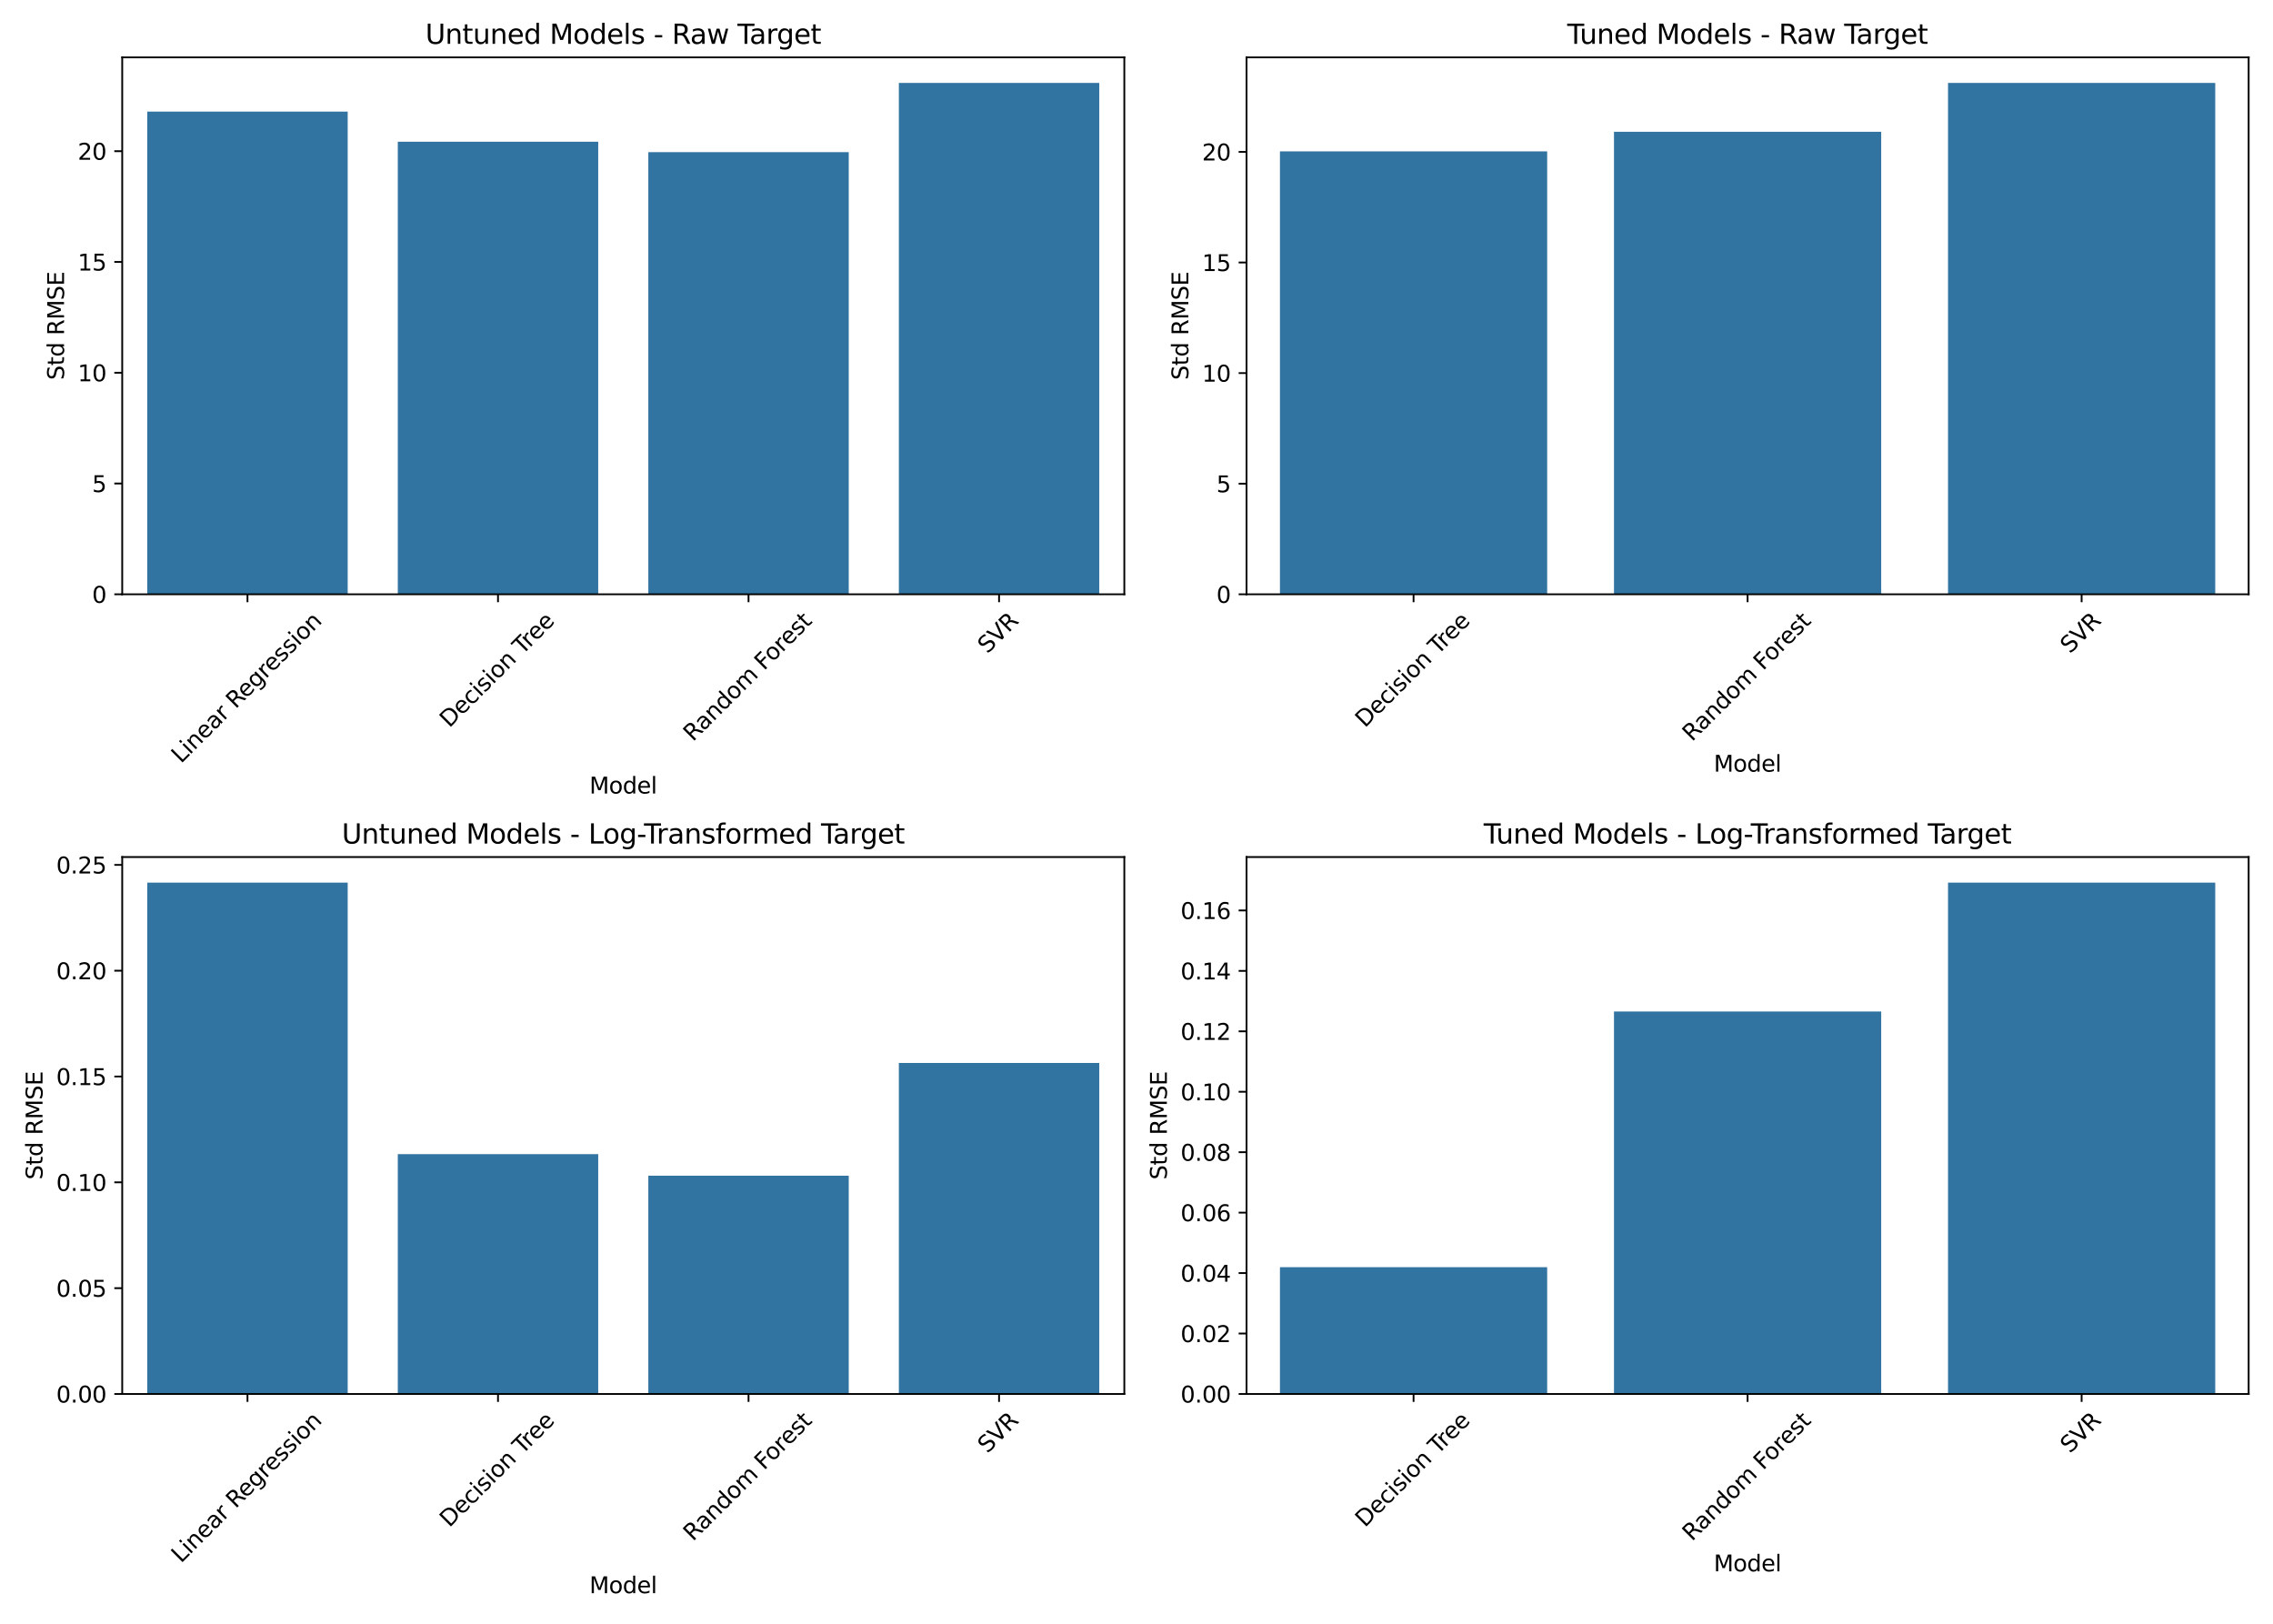 <?xml version="1.0" encoding="utf-8" standalone="no"?>
<!DOCTYPE svg PUBLIC "-//W3C//DTD SVG 1.1//EN"
  "http://www.w3.org/Graphics/SVG/1.1/DTD/svg11.dtd">
<svg xmlns:xlink="http://www.w3.org/1999/xlink" width="1008pt" height="720pt" viewBox="0 0 1008 720" xmlns="http://www.w3.org/2000/svg" version="1.1">
 <defs>
  <style type="text/css">*{stroke-linejoin: round; stroke-linecap: butt}</style>
 </defs>
 <g id="figure_1">
  <g id="patch_1">
   <path d="M 0 720 
L 1008 720 
L 1008 0 
L 0 0 
z
" style="fill: #ffffff"/>
  </g>
  <g id="axes_1">
   <g id="patch_2">
    <path d="M 54.2 263.516 
L 498.6 263.516 
L 498.6 25.44 
L 54.2 25.44 
z
" style="fill: #ffffff"/>
   </g>
   <g id="patch_3">
    <path d="M 65.31 263.516 
L 154.19 263.516 
L 154.19 49.478 
L 65.31 49.478 
z
" clip-path="url(#pe3bdd36e35)" style="fill: #3274a1"/>
   </g>
   <g id="patch_4">
    <path d="M 176.41 263.516 
L 265.29 263.516 
L 265.29 62.842 
L 176.41 62.842 
z
" clip-path="url(#pe3bdd36e35)" style="fill: #3274a1"/>
   </g>
   <g id="patch_5">
    <path d="M 287.51 263.516 
L 376.39 263.516 
L 376.39 67.48 
L 287.51 67.48 
z
" clip-path="url(#pe3bdd36e35)" style="fill: #3274a1"/>
   </g>
   <g id="patch_6">
    <path d="M 398.61 263.516 
L 487.49 263.516 
L 487.49 36.777 
L 398.61 36.777 
z
" clip-path="url(#pe3bdd36e35)" style="fill: #3274a1"/>
   </g>
   <g id="matplotlib.axis_1">
    <g id="xtick_1">
     <g id="line2d_1">
      <defs>
       <path id="ma420dc475a" d="M 0 0 
L 0 3.5 
" style="stroke: #000000; stroke-width: 0.8"/>
      </defs>
      <g>
       <use xlink:href="#ma420dc475a" x="109.75" y="263.516" style="stroke: #000000; stroke-width: 0.8"/>
      </g>
     </g>
     <g id="text_1">
      <!-- Linear Regression -->
      <g transform="translate(80.253 338.786) rotate(-45) scale(0.1 -0.1)">
       <defs>
        <path id="DejaVuSans-4c" d="M 628 4666 
L 1259 4666 
L 1259 531 
L 3531 531 
L 3531 0 
L 628 0 
L 628 4666 
z
" transform="scale(0.016)"/>
        <path id="DejaVuSans-69" d="M 603 3500 
L 1178 3500 
L 1178 0 
L 603 0 
L 603 3500 
z
M 603 4863 
L 1178 4863 
L 1178 4134 
L 603 4134 
L 603 4863 
z
" transform="scale(0.016)"/>
        <path id="DejaVuSans-6e" d="M 3513 2113 
L 3513 0 
L 2938 0 
L 2938 2094 
Q 2938 2591 2744 2837 
Q 2550 3084 2163 3084 
Q 1697 3084 1428 2787 
Q 1159 2491 1159 1978 
L 1159 0 
L 581 0 
L 581 3500 
L 1159 3500 
L 1159 2956 
Q 1366 3272 1645 3428 
Q 1925 3584 2291 3584 
Q 2894 3584 3203 3211 
Q 3513 2838 3513 2113 
z
" transform="scale(0.016)"/>
        <path id="DejaVuSans-65" d="M 3597 1894 
L 3597 1613 
L 953 1613 
Q 991 1019 1311 708 
Q 1631 397 2203 397 
Q 2534 397 2845 478 
Q 3156 559 3463 722 
L 3463 178 
Q 3153 47 2828 -22 
Q 2503 -91 2169 -91 
Q 1331 -91 842 396 
Q 353 884 353 1716 
Q 353 2575 817 3079 
Q 1281 3584 2069 3584 
Q 2775 3584 3186 3129 
Q 3597 2675 3597 1894 
z
M 3022 2063 
Q 3016 2534 2758 2815 
Q 2500 3097 2075 3097 
Q 1594 3097 1305 2825 
Q 1016 2553 972 2059 
L 3022 2063 
z
" transform="scale(0.016)"/>
        <path id="DejaVuSans-61" d="M 2194 1759 
Q 1497 1759 1228 1600 
Q 959 1441 959 1056 
Q 959 750 1161 570 
Q 1363 391 1709 391 
Q 2188 391 2477 730 
Q 2766 1069 2766 1631 
L 2766 1759 
L 2194 1759 
z
M 3341 1997 
L 3341 0 
L 2766 0 
L 2766 531 
Q 2569 213 2275 61 
Q 1981 -91 1556 -91 
Q 1019 -91 701 211 
Q 384 513 384 1019 
Q 384 1609 779 1909 
Q 1175 2209 1959 2209 
L 2766 2209 
L 2766 2266 
Q 2766 2663 2505 2880 
Q 2244 3097 1772 3097 
Q 1472 3097 1187 3025 
Q 903 2953 641 2809 
L 641 3341 
Q 956 3463 1253 3523 
Q 1550 3584 1831 3584 
Q 2591 3584 2966 3190 
Q 3341 2797 3341 1997 
z
" transform="scale(0.016)"/>
        <path id="DejaVuSans-72" d="M 2631 2963 
Q 2534 3019 2420 3045 
Q 2306 3072 2169 3072 
Q 1681 3072 1420 2755 
Q 1159 2438 1159 1844 
L 1159 0 
L 581 0 
L 581 3500 
L 1159 3500 
L 1159 2956 
Q 1341 3275 1631 3429 
Q 1922 3584 2338 3584 
Q 2397 3584 2469 3576 
Q 2541 3569 2628 3553 
L 2631 2963 
z
" transform="scale(0.016)"/>
        <path id="DejaVuSans-20" transform="scale(0.016)"/>
        <path id="DejaVuSans-52" d="M 2841 2188 
Q 3044 2119 3236 1894 
Q 3428 1669 3622 1275 
L 4263 0 
L 3584 0 
L 2988 1197 
Q 2756 1666 2539 1819 
Q 2322 1972 1947 1972 
L 1259 1972 
L 1259 0 
L 628 0 
L 628 4666 
L 2053 4666 
Q 2853 4666 3247 4331 
Q 3641 3997 3641 3322 
Q 3641 2881 3436 2590 
Q 3231 2300 2841 2188 
z
M 1259 4147 
L 1259 2491 
L 2053 2491 
Q 2509 2491 2742 2702 
Q 2975 2913 2975 3322 
Q 2975 3731 2742 3939 
Q 2509 4147 2053 4147 
L 1259 4147 
z
" transform="scale(0.016)"/>
        <path id="DejaVuSans-67" d="M 2906 1791 
Q 2906 2416 2648 2759 
Q 2391 3103 1925 3103 
Q 1463 3103 1205 2759 
Q 947 2416 947 1791 
Q 947 1169 1205 825 
Q 1463 481 1925 481 
Q 2391 481 2648 825 
Q 2906 1169 2906 1791 
z
M 3481 434 
Q 3481 -459 3084 -895 
Q 2688 -1331 1869 -1331 
Q 1566 -1331 1297 -1286 
Q 1028 -1241 775 -1147 
L 775 -588 
Q 1028 -725 1275 -790 
Q 1522 -856 1778 -856 
Q 2344 -856 2625 -561 
Q 2906 -266 2906 331 
L 2906 616 
Q 2728 306 2450 153 
Q 2172 0 1784 0 
Q 1141 0 747 490 
Q 353 981 353 1791 
Q 353 2603 747 3093 
Q 1141 3584 1784 3584 
Q 2172 3584 2450 3431 
Q 2728 3278 2906 2969 
L 2906 3500 
L 3481 3500 
L 3481 434 
z
" transform="scale(0.016)"/>
        <path id="DejaVuSans-73" d="M 2834 3397 
L 2834 2853 
Q 2591 2978 2328 3040 
Q 2066 3103 1784 3103 
Q 1356 3103 1142 2972 
Q 928 2841 928 2578 
Q 928 2378 1081 2264 
Q 1234 2150 1697 2047 
L 1894 2003 
Q 2506 1872 2764 1633 
Q 3022 1394 3022 966 
Q 3022 478 2636 193 
Q 2250 -91 1575 -91 
Q 1294 -91 989 -36 
Q 684 19 347 128 
L 347 722 
Q 666 556 975 473 
Q 1284 391 1588 391 
Q 1994 391 2212 530 
Q 2431 669 2431 922 
Q 2431 1156 2273 1281 
Q 2116 1406 1581 1522 
L 1381 1569 
Q 847 1681 609 1914 
Q 372 2147 372 2553 
Q 372 3047 722 3315 
Q 1072 3584 1716 3584 
Q 2034 3584 2315 3537 
Q 2597 3491 2834 3397 
z
" transform="scale(0.016)"/>
        <path id="DejaVuSans-6f" d="M 1959 3097 
Q 1497 3097 1228 2736 
Q 959 2375 959 1747 
Q 959 1119 1226 758 
Q 1494 397 1959 397 
Q 2419 397 2687 759 
Q 2956 1122 2956 1747 
Q 2956 2369 2687 2733 
Q 2419 3097 1959 3097 
z
M 1959 3584 
Q 2709 3584 3137 3096 
Q 3566 2609 3566 1747 
Q 3566 888 3137 398 
Q 2709 -91 1959 -91 
Q 1206 -91 779 398 
Q 353 888 353 1747 
Q 353 2609 779 3096 
Q 1206 3584 1959 3584 
z
" transform="scale(0.016)"/>
       </defs>
       <use xlink:href="#DejaVuSans-4c"/>
       <use xlink:href="#DejaVuSans-69" transform="translate(55.713 0)"/>
       <use xlink:href="#DejaVuSans-6e" transform="translate(83.496 0)"/>
       <use xlink:href="#DejaVuSans-65" transform="translate(146.875 0)"/>
       <use xlink:href="#DejaVuSans-61" transform="translate(208.398 0)"/>
       <use xlink:href="#DejaVuSans-72" transform="translate(269.678 0)"/>
       <use xlink:href="#DejaVuSans-20" transform="translate(310.791 0)"/>
       <use xlink:href="#DejaVuSans-52" transform="translate(342.578 0)"/>
       <use xlink:href="#DejaVuSans-65" transform="translate(407.561 0)"/>
       <use xlink:href="#DejaVuSans-67" transform="translate(469.084 0)"/>
       <use xlink:href="#DejaVuSans-72" transform="translate(532.561 0)"/>
       <use xlink:href="#DejaVuSans-65" transform="translate(571.424 0)"/>
       <use xlink:href="#DejaVuSans-73" transform="translate(632.947 0)"/>
       <use xlink:href="#DejaVuSans-73" transform="translate(685.047 0)"/>
       <use xlink:href="#DejaVuSans-69" transform="translate(737.146 0)"/>
       <use xlink:href="#DejaVuSans-6f" transform="translate(764.93 0)"/>
       <use xlink:href="#DejaVuSans-6e" transform="translate(826.111 0)"/>
      </g>
     </g>
    </g>
    <g id="xtick_2">
     <g id="line2d_2">
      <g>
       <use xlink:href="#ma420dc475a" x="220.85" y="263.516" style="stroke: #000000; stroke-width: 0.8"/>
      </g>
     </g>
     <g id="text_2">
      <!-- Decision Tree -->
      <g transform="translate(199.263 322.966) rotate(-45) scale(0.1 -0.1)">
       <defs>
        <path id="DejaVuSans-44" d="M 1259 4147 
L 1259 519 
L 2022 519 
Q 2988 519 3436 956 
Q 3884 1394 3884 2338 
Q 3884 3275 3436 3711 
Q 2988 4147 2022 4147 
L 1259 4147 
z
M 628 4666 
L 1925 4666 
Q 3281 4666 3915 4102 
Q 4550 3538 4550 2338 
Q 4550 1131 3912 565 
Q 3275 0 1925 0 
L 628 0 
L 628 4666 
z
" transform="scale(0.016)"/>
        <path id="DejaVuSans-63" d="M 3122 3366 
L 3122 2828 
Q 2878 2963 2633 3030 
Q 2388 3097 2138 3097 
Q 1578 3097 1268 2742 
Q 959 2388 959 1747 
Q 959 1106 1268 751 
Q 1578 397 2138 397 
Q 2388 397 2633 464 
Q 2878 531 3122 666 
L 3122 134 
Q 2881 22 2623 -34 
Q 2366 -91 2075 -91 
Q 1284 -91 818 406 
Q 353 903 353 1747 
Q 353 2603 823 3093 
Q 1294 3584 2113 3584 
Q 2378 3584 2631 3529 
Q 2884 3475 3122 3366 
z
" transform="scale(0.016)"/>
        <path id="DejaVuSans-54" d="M -19 4666 
L 3928 4666 
L 3928 4134 
L 2272 4134 
L 2272 0 
L 1638 0 
L 1638 4134 
L -19 4134 
L -19 4666 
z
" transform="scale(0.016)"/>
       </defs>
       <use xlink:href="#DejaVuSans-44"/>
       <use xlink:href="#DejaVuSans-65" transform="translate(77.002 0)"/>
       <use xlink:href="#DejaVuSans-63" transform="translate(138.525 0)"/>
       <use xlink:href="#DejaVuSans-69" transform="translate(193.506 0)"/>
       <use xlink:href="#DejaVuSans-73" transform="translate(221.289 0)"/>
       <use xlink:href="#DejaVuSans-69" transform="translate(273.389 0)"/>
       <use xlink:href="#DejaVuSans-6f" transform="translate(301.172 0)"/>
       <use xlink:href="#DejaVuSans-6e" transform="translate(362.354 0)"/>
       <use xlink:href="#DejaVuSans-20" transform="translate(425.732 0)"/>
       <use xlink:href="#DejaVuSans-54" transform="translate(457.52 0)"/>
       <use xlink:href="#DejaVuSans-72" transform="translate(503.854 0)"/>
       <use xlink:href="#DejaVuSans-65" transform="translate(542.717 0)"/>
       <use xlink:href="#DejaVuSans-65" transform="translate(604.24 0)"/>
      </g>
     </g>
    </g>
    <g id="xtick_3">
     <g id="line2d_3">
      <g>
       <use xlink:href="#ma420dc475a" x="331.95" y="263.516" style="stroke: #000000; stroke-width: 0.8"/>
      </g>
     </g>
     <g id="text_3">
      <!-- Random Forest -->
      <g transform="translate(307.296 329.1) rotate(-45) scale(0.1 -0.1)">
       <defs>
        <path id="DejaVuSans-64" d="M 2906 2969 
L 2906 4863 
L 3481 4863 
L 3481 0 
L 2906 0 
L 2906 525 
Q 2725 213 2448 61 
Q 2172 -91 1784 -91 
Q 1150 -91 751 415 
Q 353 922 353 1747 
Q 353 2572 751 3078 
Q 1150 3584 1784 3584 
Q 2172 3584 2448 3432 
Q 2725 3281 2906 2969 
z
M 947 1747 
Q 947 1113 1208 752 
Q 1469 391 1925 391 
Q 2381 391 2643 752 
Q 2906 1113 2906 1747 
Q 2906 2381 2643 2742 
Q 2381 3103 1925 3103 
Q 1469 3103 1208 2742 
Q 947 2381 947 1747 
z
" transform="scale(0.016)"/>
        <path id="DejaVuSans-6d" d="M 3328 2828 
Q 3544 3216 3844 3400 
Q 4144 3584 4550 3584 
Q 5097 3584 5394 3201 
Q 5691 2819 5691 2113 
L 5691 0 
L 5113 0 
L 5113 2094 
Q 5113 2597 4934 2840 
Q 4756 3084 4391 3084 
Q 3944 3084 3684 2787 
Q 3425 2491 3425 1978 
L 3425 0 
L 2847 0 
L 2847 2094 
Q 2847 2600 2669 2842 
Q 2491 3084 2119 3084 
Q 1678 3084 1418 2786 
Q 1159 2488 1159 1978 
L 1159 0 
L 581 0 
L 581 3500 
L 1159 3500 
L 1159 2956 
Q 1356 3278 1631 3431 
Q 1906 3584 2284 3584 
Q 2666 3584 2933 3390 
Q 3200 3197 3328 2828 
z
" transform="scale(0.016)"/>
        <path id="DejaVuSans-46" d="M 628 4666 
L 3309 4666 
L 3309 4134 
L 1259 4134 
L 1259 2759 
L 3109 2759 
L 3109 2228 
L 1259 2228 
L 1259 0 
L 628 0 
L 628 4666 
z
" transform="scale(0.016)"/>
        <path id="DejaVuSans-74" d="M 1172 4494 
L 1172 3500 
L 2356 3500 
L 2356 3053 
L 1172 3053 
L 1172 1153 
Q 1172 725 1289 603 
Q 1406 481 1766 481 
L 2356 481 
L 2356 0 
L 1766 0 
Q 1100 0 847 248 
Q 594 497 594 1153 
L 594 3053 
L 172 3053 
L 172 3500 
L 594 3500 
L 594 4494 
L 1172 4494 
z
" transform="scale(0.016)"/>
       </defs>
       <use xlink:href="#DejaVuSans-52"/>
       <use xlink:href="#DejaVuSans-61" transform="translate(67.232 0)"/>
       <use xlink:href="#DejaVuSans-6e" transform="translate(128.512 0)"/>
       <use xlink:href="#DejaVuSans-64" transform="translate(191.891 0)"/>
       <use xlink:href="#DejaVuSans-6f" transform="translate(255.367 0)"/>
       <use xlink:href="#DejaVuSans-6d" transform="translate(316.549 0)"/>
       <use xlink:href="#DejaVuSans-20" transform="translate(413.961 0)"/>
       <use xlink:href="#DejaVuSans-46" transform="translate(445.748 0)"/>
       <use xlink:href="#DejaVuSans-6f" transform="translate(499.643 0)"/>
       <use xlink:href="#DejaVuSans-72" transform="translate(560.824 0)"/>
       <use xlink:href="#DejaVuSans-65" transform="translate(599.688 0)"/>
       <use xlink:href="#DejaVuSans-73" transform="translate(661.211 0)"/>
       <use xlink:href="#DejaVuSans-74" transform="translate(713.311 0)"/>
      </g>
     </g>
    </g>
    <g id="xtick_4">
     <g id="line2d_4">
      <g>
       <use xlink:href="#ma420dc475a" x="443.05" y="263.516" style="stroke: #000000; stroke-width: 0.8"/>
      </g>
     </g>
     <g id="text_4">
      <!-- SVR -->
      <g transform="translate(437.881 290.129) rotate(-45) scale(0.1 -0.1)">
       <defs>
        <path id="DejaVuSans-53" d="M 3425 4513 
L 3425 3897 
Q 3066 4069 2747 4153 
Q 2428 4238 2131 4238 
Q 1616 4238 1336 4038 
Q 1056 3838 1056 3469 
Q 1056 3159 1242 3001 
Q 1428 2844 1947 2747 
L 2328 2669 
Q 3034 2534 3370 2195 
Q 3706 1856 3706 1288 
Q 3706 609 3251 259 
Q 2797 -91 1919 -91 
Q 1588 -91 1214 -16 
Q 841 59 441 206 
L 441 856 
Q 825 641 1194 531 
Q 1563 422 1919 422 
Q 2459 422 2753 634 
Q 3047 847 3047 1241 
Q 3047 1584 2836 1778 
Q 2625 1972 2144 2069 
L 1759 2144 
Q 1053 2284 737 2584 
Q 422 2884 422 3419 
Q 422 4038 858 4394 
Q 1294 4750 2059 4750 
Q 2388 4750 2728 4690 
Q 3069 4631 3425 4513 
z
" transform="scale(0.016)"/>
        <path id="DejaVuSans-56" d="M 1831 0 
L 50 4666 
L 709 4666 
L 2188 738 
L 3669 4666 
L 4325 4666 
L 2547 0 
L 1831 0 
z
" transform="scale(0.016)"/>
       </defs>
       <use xlink:href="#DejaVuSans-53"/>
       <use xlink:href="#DejaVuSans-56" transform="translate(63.477 0)"/>
       <use xlink:href="#DejaVuSans-52" transform="translate(131.885 0)"/>
      </g>
     </g>
    </g>
    <g id="text_5">
     <!-- Model -->
     <g transform="translate(261.387 351.855) scale(0.1 -0.1)">
      <defs>
       <path id="DejaVuSans-4d" d="M 628 4666 
L 1569 4666 
L 2759 1491 
L 3956 4666 
L 4897 4666 
L 4897 0 
L 4281 0 
L 4281 4097 
L 3078 897 
L 2444 897 
L 1241 4097 
L 1241 0 
L 628 0 
L 628 4666 
z
" transform="scale(0.016)"/>
       <path id="DejaVuSans-6c" d="M 603 4863 
L 1178 4863 
L 1178 0 
L 603 0 
L 603 4863 
z
" transform="scale(0.016)"/>
      </defs>
      <use xlink:href="#DejaVuSans-4d"/>
      <use xlink:href="#DejaVuSans-6f" transform="translate(86.279 0)"/>
      <use xlink:href="#DejaVuSans-64" transform="translate(147.461 0)"/>
      <use xlink:href="#DejaVuSans-65" transform="translate(210.938 0)"/>
      <use xlink:href="#DejaVuSans-6c" transform="translate(272.461 0)"/>
     </g>
    </g>
   </g>
   <g id="matplotlib.axis_2">
    <g id="ytick_1">
     <g id="line2d_5">
      <defs>
       <path id="me5f3050302" d="M 0 0 
L -3.5 0 
" style="stroke: #000000; stroke-width: 0.8"/>
      </defs>
      <g>
       <use xlink:href="#me5f3050302" x="54.2" y="263.516" style="stroke: #000000; stroke-width: 0.8"/>
      </g>
     </g>
     <g id="text_6">
      <!-- 0 -->
      <g transform="translate(40.837 267.316) scale(0.1 -0.1)">
       <defs>
        <path id="DejaVuSans-30" d="M 2034 4250 
Q 1547 4250 1301 3770 
Q 1056 3291 1056 2328 
Q 1056 1369 1301 889 
Q 1547 409 2034 409 
Q 2525 409 2770 889 
Q 3016 1369 3016 2328 
Q 3016 3291 2770 3770 
Q 2525 4250 2034 4250 
z
M 2034 4750 
Q 2819 4750 3233 4129 
Q 3647 3509 3647 2328 
Q 3647 1150 3233 529 
Q 2819 -91 2034 -91 
Q 1250 -91 836 529 
Q 422 1150 422 2328 
Q 422 3509 836 4129 
Q 1250 4750 2034 4750 
z
" transform="scale(0.016)"/>
       </defs>
       <use xlink:href="#DejaVuSans-30"/>
      </g>
     </g>
    </g>
    <g id="ytick_2">
     <g id="line2d_6">
      <g>
       <use xlink:href="#me5f3050302" x="54.2" y="214.396" style="stroke: #000000; stroke-width: 0.8"/>
      </g>
     </g>
     <g id="text_7">
      <!-- 5 -->
      <g transform="translate(40.837 218.196) scale(0.1 -0.1)">
       <defs>
        <path id="DejaVuSans-35" d="M 691 4666 
L 3169 4666 
L 3169 4134 
L 1269 4134 
L 1269 2991 
Q 1406 3038 1543 3061 
Q 1681 3084 1819 3084 
Q 2600 3084 3056 2656 
Q 3513 2228 3513 1497 
Q 3513 744 3044 326 
Q 2575 -91 1722 -91 
Q 1428 -91 1123 -41 
Q 819 9 494 109 
L 494 744 
Q 775 591 1075 516 
Q 1375 441 1709 441 
Q 2250 441 2565 725 
Q 2881 1009 2881 1497 
Q 2881 1984 2565 2268 
Q 2250 2553 1709 2553 
Q 1456 2553 1204 2497 
Q 953 2441 691 2322 
L 691 4666 
z
" transform="scale(0.016)"/>
       </defs>
       <use xlink:href="#DejaVuSans-35"/>
      </g>
     </g>
    </g>
    <g id="ytick_3">
     <g id="line2d_7">
      <g>
       <use xlink:href="#me5f3050302" x="54.2" y="165.276" style="stroke: #000000; stroke-width: 0.8"/>
      </g>
     </g>
     <g id="text_8">
      <!-- 10 -->
      <g transform="translate(34.475 169.076) scale(0.1 -0.1)">
       <defs>
        <path id="DejaVuSans-31" d="M 794 531 
L 1825 531 
L 1825 4091 
L 703 3866 
L 703 4441 
L 1819 4666 
L 2450 4666 
L 2450 531 
L 3481 531 
L 3481 0 
L 794 0 
L 794 531 
z
" transform="scale(0.016)"/>
       </defs>
       <use xlink:href="#DejaVuSans-31"/>
       <use xlink:href="#DejaVuSans-30" transform="translate(63.623 0)"/>
      </g>
     </g>
    </g>
    <g id="ytick_4">
     <g id="line2d_8">
      <g>
       <use xlink:href="#me5f3050302" x="54.2" y="116.156" style="stroke: #000000; stroke-width: 0.8"/>
      </g>
     </g>
     <g id="text_9">
      <!-- 15 -->
      <g transform="translate(34.475 119.956) scale(0.1 -0.1)">
       <use xlink:href="#DejaVuSans-31"/>
       <use xlink:href="#DejaVuSans-35" transform="translate(63.623 0)"/>
      </g>
     </g>
    </g>
    <g id="ytick_5">
     <g id="line2d_9">
      <g>
       <use xlink:href="#me5f3050302" x="54.2" y="67.036" style="stroke: #000000; stroke-width: 0.8"/>
      </g>
     </g>
     <g id="text_10">
      <!-- 20 -->
      <g transform="translate(34.475 70.836) scale(0.1 -0.1)">
       <defs>
        <path id="DejaVuSans-32" d="M 1228 531 
L 3431 531 
L 3431 0 
L 469 0 
L 469 531 
Q 828 903 1448 1529 
Q 2069 2156 2228 2338 
Q 2531 2678 2651 2914 
Q 2772 3150 2772 3378 
Q 2772 3750 2511 3984 
Q 2250 4219 1831 4219 
Q 1534 4219 1204 4116 
Q 875 4013 500 3803 
L 500 4441 
Q 881 4594 1212 4672 
Q 1544 4750 1819 4750 
Q 2544 4750 2975 4387 
Q 3406 4025 3406 3419 
Q 3406 3131 3298 2873 
Q 3191 2616 2906 2266 
Q 2828 2175 2409 1742 
Q 1991 1309 1228 531 
z
" transform="scale(0.016)"/>
       </defs>
       <use xlink:href="#DejaVuSans-32"/>
       <use xlink:href="#DejaVuSans-30" transform="translate(63.623 0)"/>
      </g>
     </g>
    </g>
    <g id="text_11">
     <!-- Std RMSE -->
     <g transform="translate(28.395 168.498) rotate(-90) scale(0.1 -0.1)">
      <defs>
       <path id="DejaVuSans-45" d="M 628 4666 
L 3578 4666 
L 3578 4134 
L 1259 4134 
L 1259 2753 
L 3481 2753 
L 3481 2222 
L 1259 2222 
L 1259 531 
L 3634 531 
L 3634 0 
L 628 0 
L 628 4666 
z
" transform="scale(0.016)"/>
      </defs>
      <use xlink:href="#DejaVuSans-53"/>
      <use xlink:href="#DejaVuSans-74" transform="translate(63.477 0)"/>
      <use xlink:href="#DejaVuSans-64" transform="translate(102.686 0)"/>
      <use xlink:href="#DejaVuSans-20" transform="translate(166.162 0)"/>
      <use xlink:href="#DejaVuSans-52" transform="translate(197.949 0)"/>
      <use xlink:href="#DejaVuSans-4d" transform="translate(267.432 0)"/>
      <use xlink:href="#DejaVuSans-53" transform="translate(353.711 0)"/>
      <use xlink:href="#DejaVuSans-45" transform="translate(417.188 0)"/>
     </g>
    </g>
   </g>
   <g id="line2d_10">
    <path clip-path="url(#pe3bdd36e35)" style="fill: none; stroke: #424242; stroke-width: 2.25; stroke-linecap: square"/>
   </g>
   <g id="line2d_11">
    <path clip-path="url(#pe3bdd36e35)" style="fill: none; stroke: #424242; stroke-width: 2.25; stroke-linecap: square"/>
   </g>
   <g id="line2d_12">
    <path clip-path="url(#pe3bdd36e35)" style="fill: none; stroke: #424242; stroke-width: 2.25; stroke-linecap: square"/>
   </g>
   <g id="line2d_13">
    <path clip-path="url(#pe3bdd36e35)" style="fill: none; stroke: #424242; stroke-width: 2.25; stroke-linecap: square"/>
   </g>
   <g id="patch_7">
    <path d="M 54.2 263.516 
L 54.2 25.44 
" style="fill: none; stroke: #000000; stroke-width: 0.8; stroke-linejoin: miter; stroke-linecap: square"/>
   </g>
   <g id="patch_8">
    <path d="M 498.6 263.516 
L 498.6 25.44 
" style="fill: none; stroke: #000000; stroke-width: 0.8; stroke-linejoin: miter; stroke-linecap: square"/>
   </g>
   <g id="patch_9">
    <path d="M 54.2 263.516 
L 498.6 263.516 
" style="fill: none; stroke: #000000; stroke-width: 0.8; stroke-linejoin: miter; stroke-linecap: square"/>
   </g>
   <g id="patch_10">
    <path d="M 54.2 25.44 
L 498.6 25.44 
" style="fill: none; stroke: #000000; stroke-width: 0.8; stroke-linejoin: miter; stroke-linecap: square"/>
   </g>
   <g id="text_12">
    <!-- Untuned Models - Raw Target -->
    <g transform="translate(188.63 19.44) scale(0.12 -0.12)">
     <defs>
      <path id="DejaVuSans-55" d="M 556 4666 
L 1191 4666 
L 1191 1831 
Q 1191 1081 1462 751 
Q 1734 422 2344 422 
Q 2950 422 3222 751 
Q 3494 1081 3494 1831 
L 3494 4666 
L 4128 4666 
L 4128 1753 
Q 4128 841 3676 375 
Q 3225 -91 2344 -91 
Q 1459 -91 1007 375 
Q 556 841 556 1753 
L 556 4666 
z
" transform="scale(0.016)"/>
      <path id="DejaVuSans-75" d="M 544 1381 
L 544 3500 
L 1119 3500 
L 1119 1403 
Q 1119 906 1312 657 
Q 1506 409 1894 409 
Q 2359 409 2629 706 
Q 2900 1003 2900 1516 
L 2900 3500 
L 3475 3500 
L 3475 0 
L 2900 0 
L 2900 538 
Q 2691 219 2414 64 
Q 2138 -91 1772 -91 
Q 1169 -91 856 284 
Q 544 659 544 1381 
z
M 1991 3584 
L 1991 3584 
z
" transform="scale(0.016)"/>
      <path id="DejaVuSans-2d" d="M 313 2009 
L 1997 2009 
L 1997 1497 
L 313 1497 
L 313 2009 
z
" transform="scale(0.016)"/>
      <path id="DejaVuSans-77" d="M 269 3500 
L 844 3500 
L 1563 769 
L 2278 3500 
L 2956 3500 
L 3675 769 
L 4391 3500 
L 4966 3500 
L 4050 0 
L 3372 0 
L 2619 2869 
L 1863 0 
L 1184 0 
L 269 3500 
z
" transform="scale(0.016)"/>
     </defs>
     <use xlink:href="#DejaVuSans-55"/>
     <use xlink:href="#DejaVuSans-6e" transform="translate(73.193 0)"/>
     <use xlink:href="#DejaVuSans-74" transform="translate(136.572 0)"/>
     <use xlink:href="#DejaVuSans-75" transform="translate(175.781 0)"/>
     <use xlink:href="#DejaVuSans-6e" transform="translate(239.16 0)"/>
     <use xlink:href="#DejaVuSans-65" transform="translate(302.539 0)"/>
     <use xlink:href="#DejaVuSans-64" transform="translate(364.062 0)"/>
     <use xlink:href="#DejaVuSans-20" transform="translate(427.539 0)"/>
     <use xlink:href="#DejaVuSans-4d" transform="translate(459.326 0)"/>
     <use xlink:href="#DejaVuSans-6f" transform="translate(545.605 0)"/>
     <use xlink:href="#DejaVuSans-64" transform="translate(606.787 0)"/>
     <use xlink:href="#DejaVuSans-65" transform="translate(670.264 0)"/>
     <use xlink:href="#DejaVuSans-6c" transform="translate(731.787 0)"/>
     <use xlink:href="#DejaVuSans-73" transform="translate(759.57 0)"/>
     <use xlink:href="#DejaVuSans-20" transform="translate(811.67 0)"/>
     <use xlink:href="#DejaVuSans-2d" transform="translate(843.457 0)"/>
     <use xlink:href="#DejaVuSans-20" transform="translate(879.541 0)"/>
     <use xlink:href="#DejaVuSans-52" transform="translate(911.328 0)"/>
     <use xlink:href="#DejaVuSans-61" transform="translate(978.561 0)"/>
     <use xlink:href="#DejaVuSans-77" transform="translate(1039.84 0)"/>
     <use xlink:href="#DejaVuSans-20" transform="translate(1121.627 0)"/>
     <use xlink:href="#DejaVuSans-54" transform="translate(1153.414 0)"/>
     <use xlink:href="#DejaVuSans-61" transform="translate(1197.998 0)"/>
     <use xlink:href="#DejaVuSans-72" transform="translate(1259.277 0)"/>
     <use xlink:href="#DejaVuSans-67" transform="translate(1298.641 0)"/>
     <use xlink:href="#DejaVuSans-65" transform="translate(1362.117 0)"/>
     <use xlink:href="#DejaVuSans-74" transform="translate(1423.641 0)"/>
    </g>
   </g>
  </g>
  <g id="axes_2">
   <g id="patch_11">
    <path d="M 552.8 263.516 
L 997.2 263.516 
L 997.2 25.44 
L 552.8 25.44 
z
" style="fill: #ffffff"/>
   </g>
   <g id="patch_12">
    <path d="M 567.613 263.516 
L 686.12 263.516 
L 686.12 67.126 
L 567.613 67.126 
z
" clip-path="url(#p674e4c0410)" style="fill: #3274a1"/>
   </g>
   <g id="patch_13">
    <path d="M 715.747 263.516 
L 834.253 263.516 
L 834.253 58.446 
L 715.747 58.446 
z
" clip-path="url(#p674e4c0410)" style="fill: #3274a1"/>
   </g>
   <g id="patch_14">
    <path d="M 863.88 263.516 
L 982.387 263.516 
L 982.387 36.777 
L 863.88 36.777 
z
" clip-path="url(#p674e4c0410)" style="fill: #3274a1"/>
   </g>
   <g id="matplotlib.axis_3">
    <g id="xtick_5">
     <g id="line2d_14">
      <g>
       <use xlink:href="#ma420dc475a" x="626.867" y="263.516" style="stroke: #000000; stroke-width: 0.8"/>
      </g>
     </g>
     <g id="text_13">
      <!-- Decision Tree -->
      <g transform="translate(605.279 322.966) rotate(-45) scale(0.1 -0.1)">
       <use xlink:href="#DejaVuSans-44"/>
       <use xlink:href="#DejaVuSans-65" transform="translate(77.002 0)"/>
       <use xlink:href="#DejaVuSans-63" transform="translate(138.525 0)"/>
       <use xlink:href="#DejaVuSans-69" transform="translate(193.506 0)"/>
       <use xlink:href="#DejaVuSans-73" transform="translate(221.289 0)"/>
       <use xlink:href="#DejaVuSans-69" transform="translate(273.389 0)"/>
       <use xlink:href="#DejaVuSans-6f" transform="translate(301.172 0)"/>
       <use xlink:href="#DejaVuSans-6e" transform="translate(362.354 0)"/>
       <use xlink:href="#DejaVuSans-20" transform="translate(425.732 0)"/>
       <use xlink:href="#DejaVuSans-54" transform="translate(457.52 0)"/>
       <use xlink:href="#DejaVuSans-72" transform="translate(503.854 0)"/>
       <use xlink:href="#DejaVuSans-65" transform="translate(542.717 0)"/>
       <use xlink:href="#DejaVuSans-65" transform="translate(604.24 0)"/>
      </g>
     </g>
    </g>
    <g id="xtick_6">
     <g id="line2d_15">
      <g>
       <use xlink:href="#ma420dc475a" x="775" y="263.516" style="stroke: #000000; stroke-width: 0.8"/>
      </g>
     </g>
     <g id="text_14">
      <!-- Random Forest -->
      <g transform="translate(750.346 329.1) rotate(-45) scale(0.1 -0.1)">
       <use xlink:href="#DejaVuSans-52"/>
       <use xlink:href="#DejaVuSans-61" transform="translate(67.232 0)"/>
       <use xlink:href="#DejaVuSans-6e" transform="translate(128.512 0)"/>
       <use xlink:href="#DejaVuSans-64" transform="translate(191.891 0)"/>
       <use xlink:href="#DejaVuSans-6f" transform="translate(255.367 0)"/>
       <use xlink:href="#DejaVuSans-6d" transform="translate(316.549 0)"/>
       <use xlink:href="#DejaVuSans-20" transform="translate(413.961 0)"/>
       <use xlink:href="#DejaVuSans-46" transform="translate(445.748 0)"/>
       <use xlink:href="#DejaVuSans-6f" transform="translate(499.643 0)"/>
       <use xlink:href="#DejaVuSans-72" transform="translate(560.824 0)"/>
       <use xlink:href="#DejaVuSans-65" transform="translate(599.688 0)"/>
       <use xlink:href="#DejaVuSans-73" transform="translate(661.211 0)"/>
       <use xlink:href="#DejaVuSans-74" transform="translate(713.311 0)"/>
      </g>
     </g>
    </g>
    <g id="xtick_7">
     <g id="line2d_16">
      <g>
       <use xlink:href="#ma420dc475a" x="923.133" y="263.516" style="stroke: #000000; stroke-width: 0.8"/>
      </g>
     </g>
     <g id="text_15">
      <!-- SVR -->
      <g transform="translate(917.965 290.129) rotate(-45) scale(0.1 -0.1)">
       <use xlink:href="#DejaVuSans-53"/>
       <use xlink:href="#DejaVuSans-56" transform="translate(63.477 0)"/>
       <use xlink:href="#DejaVuSans-52" transform="translate(131.885 0)"/>
      </g>
     </g>
    </g>
    <g id="text_16">
     <!-- Model -->
     <g transform="translate(759.987 342.169) scale(0.1 -0.1)">
      <use xlink:href="#DejaVuSans-4d"/>
      <use xlink:href="#DejaVuSans-6f" transform="translate(86.279 0)"/>
      <use xlink:href="#DejaVuSans-64" transform="translate(147.461 0)"/>
      <use xlink:href="#DejaVuSans-65" transform="translate(210.938 0)"/>
      <use xlink:href="#DejaVuSans-6c" transform="translate(272.461 0)"/>
     </g>
    </g>
   </g>
   <g id="matplotlib.axis_4">
    <g id="ytick_6">
     <g id="line2d_17">
      <g>
       <use xlink:href="#me5f3050302" x="552.8" y="263.516" style="stroke: #000000; stroke-width: 0.8"/>
      </g>
     </g>
     <g id="text_17">
      <!-- 0 -->
      <g transform="translate(539.438 267.316) scale(0.1 -0.1)">
       <use xlink:href="#DejaVuSans-30"/>
      </g>
     </g>
    </g>
    <g id="ytick_7">
     <g id="line2d_18">
      <g>
       <use xlink:href="#me5f3050302" x="552.8" y="214.475" style="stroke: #000000; stroke-width: 0.8"/>
      </g>
     </g>
     <g id="text_18">
      <!-- 5 -->
      <g transform="translate(539.438 218.274) scale(0.1 -0.1)">
       <use xlink:href="#DejaVuSans-35"/>
      </g>
     </g>
    </g>
    <g id="ytick_8">
     <g id="line2d_19">
      <g>
       <use xlink:href="#me5f3050302" x="552.8" y="165.433" style="stroke: #000000; stroke-width: 0.8"/>
      </g>
     </g>
     <g id="text_19">
      <!-- 10 -->
      <g transform="translate(533.075 169.232) scale(0.1 -0.1)">
       <use xlink:href="#DejaVuSans-31"/>
       <use xlink:href="#DejaVuSans-30" transform="translate(63.623 0)"/>
      </g>
     </g>
    </g>
    <g id="ytick_9">
     <g id="line2d_20">
      <g>
       <use xlink:href="#me5f3050302" x="552.8" y="116.392" style="stroke: #000000; stroke-width: 0.8"/>
      </g>
     </g>
     <g id="text_20">
      <!-- 15 -->
      <g transform="translate(533.075 120.191) scale(0.1 -0.1)">
       <use xlink:href="#DejaVuSans-31"/>
       <use xlink:href="#DejaVuSans-35" transform="translate(63.623 0)"/>
      </g>
     </g>
    </g>
    <g id="ytick_10">
     <g id="line2d_21">
      <g>
       <use xlink:href="#me5f3050302" x="552.8" y="67.35" style="stroke: #000000; stroke-width: 0.8"/>
      </g>
     </g>
     <g id="text_21">
      <!-- 20 -->
      <g transform="translate(533.075 71.149) scale(0.1 -0.1)">
       <use xlink:href="#DejaVuSans-32"/>
       <use xlink:href="#DejaVuSans-30" transform="translate(63.623 0)"/>
      </g>
     </g>
    </g>
    <g id="text_22">
     <!-- Std RMSE -->
     <g transform="translate(526.995 168.498) rotate(-90) scale(0.1 -0.1)">
      <use xlink:href="#DejaVuSans-53"/>
      <use xlink:href="#DejaVuSans-74" transform="translate(63.477 0)"/>
      <use xlink:href="#DejaVuSans-64" transform="translate(102.686 0)"/>
      <use xlink:href="#DejaVuSans-20" transform="translate(166.162 0)"/>
      <use xlink:href="#DejaVuSans-52" transform="translate(197.949 0)"/>
      <use xlink:href="#DejaVuSans-4d" transform="translate(267.432 0)"/>
      <use xlink:href="#DejaVuSans-53" transform="translate(353.711 0)"/>
      <use xlink:href="#DejaVuSans-45" transform="translate(417.188 0)"/>
     </g>
    </g>
   </g>
   <g id="line2d_22">
    <path clip-path="url(#p674e4c0410)" style="fill: none; stroke: #424242; stroke-width: 2.25; stroke-linecap: square"/>
   </g>
   <g id="line2d_23">
    <path clip-path="url(#p674e4c0410)" style="fill: none; stroke: #424242; stroke-width: 2.25; stroke-linecap: square"/>
   </g>
   <g id="line2d_24">
    <path clip-path="url(#p674e4c0410)" style="fill: none; stroke: #424242; stroke-width: 2.25; stroke-linecap: square"/>
   </g>
   <g id="patch_15">
    <path d="M 552.8 263.516 
L 552.8 25.44 
" style="fill: none; stroke: #000000; stroke-width: 0.8; stroke-linejoin: miter; stroke-linecap: square"/>
   </g>
   <g id="patch_16">
    <path d="M 997.2 263.516 
L 997.2 25.44 
" style="fill: none; stroke: #000000; stroke-width: 0.8; stroke-linejoin: miter; stroke-linecap: square"/>
   </g>
   <g id="patch_17">
    <path d="M 552.8 263.516 
L 997.2 263.516 
" style="fill: none; stroke: #000000; stroke-width: 0.8; stroke-linejoin: miter; stroke-linecap: square"/>
   </g>
   <g id="patch_18">
    <path d="M 552.8 25.44 
L 997.2 25.44 
" style="fill: none; stroke: #000000; stroke-width: 0.8; stroke-linejoin: miter; stroke-linecap: square"/>
   </g>
   <g id="text_23">
    <!-- Tuned Models - Raw Target -->
    <g transform="translate(695.019 19.44) scale(0.12 -0.12)">
     <use xlink:href="#DejaVuSans-54"/>
     <use xlink:href="#DejaVuSans-75" transform="translate(45.959 0)"/>
     <use xlink:href="#DejaVuSans-6e" transform="translate(109.338 0)"/>
     <use xlink:href="#DejaVuSans-65" transform="translate(172.717 0)"/>
     <use xlink:href="#DejaVuSans-64" transform="translate(234.24 0)"/>
     <use xlink:href="#DejaVuSans-20" transform="translate(297.717 0)"/>
     <use xlink:href="#DejaVuSans-4d" transform="translate(329.504 0)"/>
     <use xlink:href="#DejaVuSans-6f" transform="translate(415.783 0)"/>
     <use xlink:href="#DejaVuSans-64" transform="translate(476.965 0)"/>
     <use xlink:href="#DejaVuSans-65" transform="translate(540.441 0)"/>
     <use xlink:href="#DejaVuSans-6c" transform="translate(601.965 0)"/>
     <use xlink:href="#DejaVuSans-73" transform="translate(629.748 0)"/>
     <use xlink:href="#DejaVuSans-20" transform="translate(681.848 0)"/>
     <use xlink:href="#DejaVuSans-2d" transform="translate(713.635 0)"/>
     <use xlink:href="#DejaVuSans-20" transform="translate(749.719 0)"/>
     <use xlink:href="#DejaVuSans-52" transform="translate(781.506 0)"/>
     <use xlink:href="#DejaVuSans-61" transform="translate(848.738 0)"/>
     <use xlink:href="#DejaVuSans-77" transform="translate(910.018 0)"/>
     <use xlink:href="#DejaVuSans-20" transform="translate(991.805 0)"/>
     <use xlink:href="#DejaVuSans-54" transform="translate(1023.592 0)"/>
     <use xlink:href="#DejaVuSans-61" transform="translate(1068.176 0)"/>
     <use xlink:href="#DejaVuSans-72" transform="translate(1129.455 0)"/>
     <use xlink:href="#DejaVuSans-67" transform="translate(1168.818 0)"/>
     <use xlink:href="#DejaVuSans-65" transform="translate(1232.295 0)"/>
     <use xlink:href="#DejaVuSans-74" transform="translate(1293.818 0)"/>
    </g>
   </g>
  </g>
  <g id="axes_3">
   <g id="patch_19">
    <path d="M 54.2 618.116 
L 498.6 618.116 
L 498.6 380.04 
L 54.2 380.04 
z
" style="fill: #ffffff"/>
   </g>
   <g id="patch_20">
    <path d="M 65.31 618.116 
L 154.19 618.116 
L 154.19 391.377 
L 65.31 391.377 
z
" clip-path="url(#p620457f959)" style="fill: #3274a1"/>
   </g>
   <g id="patch_21">
    <path d="M 176.41 618.116 
L 265.29 618.116 
L 265.29 511.77 
L 176.41 511.77 
z
" clip-path="url(#p620457f959)" style="fill: #3274a1"/>
   </g>
   <g id="patch_22">
    <path d="M 287.51 618.116 
L 376.39 618.116 
L 376.39 521.342 
L 287.51 521.342 
z
" clip-path="url(#p620457f959)" style="fill: #3274a1"/>
   </g>
   <g id="patch_23">
    <path d="M 398.61 618.116 
L 487.49 618.116 
L 487.49 471.354 
L 398.61 471.354 
z
" clip-path="url(#p620457f959)" style="fill: #3274a1"/>
   </g>
   <g id="matplotlib.axis_5">
    <g id="xtick_8">
     <g id="line2d_25">
      <g>
       <use xlink:href="#ma420dc475a" x="109.75" y="618.116" style="stroke: #000000; stroke-width: 0.8"/>
      </g>
     </g>
     <g id="text_24">
      <!-- Linear Regression -->
      <g transform="translate(80.253 693.386) rotate(-45) scale(0.1 -0.1)">
       <use xlink:href="#DejaVuSans-4c"/>
       <use xlink:href="#DejaVuSans-69" transform="translate(55.713 0)"/>
       <use xlink:href="#DejaVuSans-6e" transform="translate(83.496 0)"/>
       <use xlink:href="#DejaVuSans-65" transform="translate(146.875 0)"/>
       <use xlink:href="#DejaVuSans-61" transform="translate(208.398 0)"/>
       <use xlink:href="#DejaVuSans-72" transform="translate(269.678 0)"/>
       <use xlink:href="#DejaVuSans-20" transform="translate(310.791 0)"/>
       <use xlink:href="#DejaVuSans-52" transform="translate(342.578 0)"/>
       <use xlink:href="#DejaVuSans-65" transform="translate(407.561 0)"/>
       <use xlink:href="#DejaVuSans-67" transform="translate(469.084 0)"/>
       <use xlink:href="#DejaVuSans-72" transform="translate(532.561 0)"/>
       <use xlink:href="#DejaVuSans-65" transform="translate(571.424 0)"/>
       <use xlink:href="#DejaVuSans-73" transform="translate(632.947 0)"/>
       <use xlink:href="#DejaVuSans-73" transform="translate(685.047 0)"/>
       <use xlink:href="#DejaVuSans-69" transform="translate(737.146 0)"/>
       <use xlink:href="#DejaVuSans-6f" transform="translate(764.93 0)"/>
       <use xlink:href="#DejaVuSans-6e" transform="translate(826.111 0)"/>
      </g>
     </g>
    </g>
    <g id="xtick_9">
     <g id="line2d_26">
      <g>
       <use xlink:href="#ma420dc475a" x="220.85" y="618.116" style="stroke: #000000; stroke-width: 0.8"/>
      </g>
     </g>
     <g id="text_25">
      <!-- Decision Tree -->
      <g transform="translate(199.263 677.566) rotate(-45) scale(0.1 -0.1)">
       <use xlink:href="#DejaVuSans-44"/>
       <use xlink:href="#DejaVuSans-65" transform="translate(77.002 0)"/>
       <use xlink:href="#DejaVuSans-63" transform="translate(138.525 0)"/>
       <use xlink:href="#DejaVuSans-69" transform="translate(193.506 0)"/>
       <use xlink:href="#DejaVuSans-73" transform="translate(221.289 0)"/>
       <use xlink:href="#DejaVuSans-69" transform="translate(273.389 0)"/>
       <use xlink:href="#DejaVuSans-6f" transform="translate(301.172 0)"/>
       <use xlink:href="#DejaVuSans-6e" transform="translate(362.354 0)"/>
       <use xlink:href="#DejaVuSans-20" transform="translate(425.732 0)"/>
       <use xlink:href="#DejaVuSans-54" transform="translate(457.52 0)"/>
       <use xlink:href="#DejaVuSans-72" transform="translate(503.854 0)"/>
       <use xlink:href="#DejaVuSans-65" transform="translate(542.717 0)"/>
       <use xlink:href="#DejaVuSans-65" transform="translate(604.24 0)"/>
      </g>
     </g>
    </g>
    <g id="xtick_10">
     <g id="line2d_27">
      <g>
       <use xlink:href="#ma420dc475a" x="331.95" y="618.116" style="stroke: #000000; stroke-width: 0.8"/>
      </g>
     </g>
     <g id="text_26">
      <!-- Random Forest -->
      <g transform="translate(307.296 683.7) rotate(-45) scale(0.1 -0.1)">
       <use xlink:href="#DejaVuSans-52"/>
       <use xlink:href="#DejaVuSans-61" transform="translate(67.232 0)"/>
       <use xlink:href="#DejaVuSans-6e" transform="translate(128.512 0)"/>
       <use xlink:href="#DejaVuSans-64" transform="translate(191.891 0)"/>
       <use xlink:href="#DejaVuSans-6f" transform="translate(255.367 0)"/>
       <use xlink:href="#DejaVuSans-6d" transform="translate(316.549 0)"/>
       <use xlink:href="#DejaVuSans-20" transform="translate(413.961 0)"/>
       <use xlink:href="#DejaVuSans-46" transform="translate(445.748 0)"/>
       <use xlink:href="#DejaVuSans-6f" transform="translate(499.643 0)"/>
       <use xlink:href="#DejaVuSans-72" transform="translate(560.824 0)"/>
       <use xlink:href="#DejaVuSans-65" transform="translate(599.688 0)"/>
       <use xlink:href="#DejaVuSans-73" transform="translate(661.211 0)"/>
       <use xlink:href="#DejaVuSans-74" transform="translate(713.311 0)"/>
      </g>
     </g>
    </g>
    <g id="xtick_11">
     <g id="line2d_28">
      <g>
       <use xlink:href="#ma420dc475a" x="443.05" y="618.116" style="stroke: #000000; stroke-width: 0.8"/>
      </g>
     </g>
     <g id="text_27">
      <!-- SVR -->
      <g transform="translate(437.881 644.729) rotate(-45) scale(0.1 -0.1)">
       <use xlink:href="#DejaVuSans-53"/>
       <use xlink:href="#DejaVuSans-56" transform="translate(63.477 0)"/>
       <use xlink:href="#DejaVuSans-52" transform="translate(131.885 0)"/>
      </g>
     </g>
    </g>
    <g id="text_28">
     <!-- Model -->
     <g transform="translate(261.387 706.455) scale(0.1 -0.1)">
      <use xlink:href="#DejaVuSans-4d"/>
      <use xlink:href="#DejaVuSans-6f" transform="translate(86.279 0)"/>
      <use xlink:href="#DejaVuSans-64" transform="translate(147.461 0)"/>
      <use xlink:href="#DejaVuSans-65" transform="translate(210.938 0)"/>
      <use xlink:href="#DejaVuSans-6c" transform="translate(272.461 0)"/>
     </g>
    </g>
   </g>
   <g id="matplotlib.axis_6">
    <g id="ytick_11">
     <g id="line2d_29">
      <g>
       <use xlink:href="#me5f3050302" x="54.2" y="618.116" style="stroke: #000000; stroke-width: 0.8"/>
      </g>
     </g>
     <g id="text_29">
      <!-- 0.00 -->
      <g transform="translate(24.934 621.916) scale(0.1 -0.1)">
       <defs>
        <path id="DejaVuSans-2e" d="M 684 794 
L 1344 794 
L 1344 0 
L 684 0 
L 684 794 
z
" transform="scale(0.016)"/>
       </defs>
       <use xlink:href="#DejaVuSans-30"/>
       <use xlink:href="#DejaVuSans-2e" transform="translate(63.623 0)"/>
       <use xlink:href="#DejaVuSans-30" transform="translate(95.41 0)"/>
       <use xlink:href="#DejaVuSans-30" transform="translate(159.033 0)"/>
      </g>
     </g>
    </g>
    <g id="ytick_12">
     <g id="line2d_30">
      <g>
       <use xlink:href="#me5f3050302" x="54.2" y="571.195" style="stroke: #000000; stroke-width: 0.8"/>
      </g>
     </g>
     <g id="text_30">
      <!-- 0.05 -->
      <g transform="translate(24.934 574.994) scale(0.1 -0.1)">
       <use xlink:href="#DejaVuSans-30"/>
       <use xlink:href="#DejaVuSans-2e" transform="translate(63.623 0)"/>
       <use xlink:href="#DejaVuSans-30" transform="translate(95.41 0)"/>
       <use xlink:href="#DejaVuSans-35" transform="translate(159.033 0)"/>
      </g>
     </g>
    </g>
    <g id="ytick_13">
     <g id="line2d_31">
      <g>
       <use xlink:href="#me5f3050302" x="54.2" y="524.273" style="stroke: #000000; stroke-width: 0.8"/>
      </g>
     </g>
     <g id="text_31">
      <!-- 0.10 -->
      <g transform="translate(24.934 528.072) scale(0.1 -0.1)">
       <use xlink:href="#DejaVuSans-30"/>
       <use xlink:href="#DejaVuSans-2e" transform="translate(63.623 0)"/>
       <use xlink:href="#DejaVuSans-31" transform="translate(95.41 0)"/>
       <use xlink:href="#DejaVuSans-30" transform="translate(159.033 0)"/>
      </g>
     </g>
    </g>
    <g id="ytick_14">
     <g id="line2d_32">
      <g>
       <use xlink:href="#me5f3050302" x="54.2" y="477.351" style="stroke: #000000; stroke-width: 0.8"/>
      </g>
     </g>
     <g id="text_32">
      <!-- 0.15 -->
      <g transform="translate(24.934 481.15) scale(0.1 -0.1)">
       <use xlink:href="#DejaVuSans-30"/>
       <use xlink:href="#DejaVuSans-2e" transform="translate(63.623 0)"/>
       <use xlink:href="#DejaVuSans-31" transform="translate(95.41 0)"/>
       <use xlink:href="#DejaVuSans-35" transform="translate(159.033 0)"/>
      </g>
     </g>
    </g>
    <g id="ytick_15">
     <g id="line2d_33">
      <g>
       <use xlink:href="#me5f3050302" x="54.2" y="430.429" style="stroke: #000000; stroke-width: 0.8"/>
      </g>
     </g>
     <g id="text_33">
      <!-- 0.20 -->
      <g transform="translate(24.934 434.228) scale(0.1 -0.1)">
       <use xlink:href="#DejaVuSans-30"/>
       <use xlink:href="#DejaVuSans-2e" transform="translate(63.623 0)"/>
       <use xlink:href="#DejaVuSans-32" transform="translate(95.41 0)"/>
       <use xlink:href="#DejaVuSans-30" transform="translate(159.033 0)"/>
      </g>
     </g>
    </g>
    <g id="ytick_16">
     <g id="line2d_34">
      <g>
       <use xlink:href="#me5f3050302" x="54.2" y="383.507" style="stroke: #000000; stroke-width: 0.8"/>
      </g>
     </g>
     <g id="text_34">
      <!-- 0.25 -->
      <g transform="translate(24.934 387.307) scale(0.1 -0.1)">
       <use xlink:href="#DejaVuSans-30"/>
       <use xlink:href="#DejaVuSans-2e" transform="translate(63.623 0)"/>
       <use xlink:href="#DejaVuSans-32" transform="translate(95.41 0)"/>
       <use xlink:href="#DejaVuSans-35" transform="translate(159.033 0)"/>
      </g>
     </g>
    </g>
    <g id="text_35">
     <!-- Std RMSE -->
     <g transform="translate(18.855 523.098) rotate(-90) scale(0.1 -0.1)">
      <use xlink:href="#DejaVuSans-53"/>
      <use xlink:href="#DejaVuSans-74" transform="translate(63.477 0)"/>
      <use xlink:href="#DejaVuSans-64" transform="translate(102.686 0)"/>
      <use xlink:href="#DejaVuSans-20" transform="translate(166.162 0)"/>
      <use xlink:href="#DejaVuSans-52" transform="translate(197.949 0)"/>
      <use xlink:href="#DejaVuSans-4d" transform="translate(267.432 0)"/>
      <use xlink:href="#DejaVuSans-53" transform="translate(353.711 0)"/>
      <use xlink:href="#DejaVuSans-45" transform="translate(417.188 0)"/>
     </g>
    </g>
   </g>
   <g id="line2d_35">
    <path clip-path="url(#p620457f959)" style="fill: none; stroke: #424242; stroke-width: 2.25; stroke-linecap: square"/>
   </g>
   <g id="line2d_36">
    <path clip-path="url(#p620457f959)" style="fill: none; stroke: #424242; stroke-width: 2.25; stroke-linecap: square"/>
   </g>
   <g id="line2d_37">
    <path clip-path="url(#p620457f959)" style="fill: none; stroke: #424242; stroke-width: 2.25; stroke-linecap: square"/>
   </g>
   <g id="line2d_38">
    <path clip-path="url(#p620457f959)" style="fill: none; stroke: #424242; stroke-width: 2.25; stroke-linecap: square"/>
   </g>
   <g id="patch_24">
    <path d="M 54.2 618.116 
L 54.2 380.04 
" style="fill: none; stroke: #000000; stroke-width: 0.8; stroke-linejoin: miter; stroke-linecap: square"/>
   </g>
   <g id="patch_25">
    <path d="M 498.6 618.116 
L 498.6 380.04 
" style="fill: none; stroke: #000000; stroke-width: 0.8; stroke-linejoin: miter; stroke-linecap: square"/>
   </g>
   <g id="patch_26">
    <path d="M 54.2 618.116 
L 498.6 618.116 
" style="fill: none; stroke: #000000; stroke-width: 0.8; stroke-linejoin: miter; stroke-linecap: square"/>
   </g>
   <g id="patch_27">
    <path d="M 54.2 380.04 
L 498.6 380.04 
" style="fill: none; stroke: #000000; stroke-width: 0.8; stroke-linejoin: miter; stroke-linecap: square"/>
   </g>
   <g id="text_36">
    <!-- Untuned Models - Log-Transformed Target -->
    <g transform="translate(151.571 374.04) scale(0.12 -0.12)">
     <defs>
      <path id="DejaVuSans-66" d="M 2375 4863 
L 2375 4384 
L 1825 4384 
Q 1516 4384 1395 4259 
Q 1275 4134 1275 3809 
L 1275 3500 
L 2222 3500 
L 2222 3053 
L 1275 3053 
L 1275 0 
L 697 0 
L 697 3053 
L 147 3053 
L 147 3500 
L 697 3500 
L 697 3744 
Q 697 4328 969 4595 
Q 1241 4863 1831 4863 
L 2375 4863 
z
" transform="scale(0.016)"/>
     </defs>
     <use xlink:href="#DejaVuSans-55"/>
     <use xlink:href="#DejaVuSans-6e" transform="translate(73.193 0)"/>
     <use xlink:href="#DejaVuSans-74" transform="translate(136.572 0)"/>
     <use xlink:href="#DejaVuSans-75" transform="translate(175.781 0)"/>
     <use xlink:href="#DejaVuSans-6e" transform="translate(239.16 0)"/>
     <use xlink:href="#DejaVuSans-65" transform="translate(302.539 0)"/>
     <use xlink:href="#DejaVuSans-64" transform="translate(364.062 0)"/>
     <use xlink:href="#DejaVuSans-20" transform="translate(427.539 0)"/>
     <use xlink:href="#DejaVuSans-4d" transform="translate(459.326 0)"/>
     <use xlink:href="#DejaVuSans-6f" transform="translate(545.605 0)"/>
     <use xlink:href="#DejaVuSans-64" transform="translate(606.787 0)"/>
     <use xlink:href="#DejaVuSans-65" transform="translate(670.264 0)"/>
     <use xlink:href="#DejaVuSans-6c" transform="translate(731.787 0)"/>
     <use xlink:href="#DejaVuSans-73" transform="translate(759.57 0)"/>
     <use xlink:href="#DejaVuSans-20" transform="translate(811.67 0)"/>
     <use xlink:href="#DejaVuSans-2d" transform="translate(843.457 0)"/>
     <use xlink:href="#DejaVuSans-20" transform="translate(879.541 0)"/>
     <use xlink:href="#DejaVuSans-4c" transform="translate(911.328 0)"/>
     <use xlink:href="#DejaVuSans-6f" transform="translate(965.291 0)"/>
     <use xlink:href="#DejaVuSans-67" transform="translate(1026.473 0)"/>
     <use xlink:href="#DejaVuSans-2d" transform="translate(1089.949 0)"/>
     <use xlink:href="#DejaVuSans-54" transform="translate(1116.908 0)"/>
     <use xlink:href="#DejaVuSans-72" transform="translate(1163.242 0)"/>
     <use xlink:href="#DejaVuSans-61" transform="translate(1204.355 0)"/>
     <use xlink:href="#DejaVuSans-6e" transform="translate(1265.635 0)"/>
     <use xlink:href="#DejaVuSans-73" transform="translate(1329.014 0)"/>
     <use xlink:href="#DejaVuSans-66" transform="translate(1381.113 0)"/>
     <use xlink:href="#DejaVuSans-6f" transform="translate(1416.318 0)"/>
     <use xlink:href="#DejaVuSans-72" transform="translate(1477.5 0)"/>
     <use xlink:href="#DejaVuSans-6d" transform="translate(1516.863 0)"/>
     <use xlink:href="#DejaVuSans-65" transform="translate(1614.275 0)"/>
     <use xlink:href="#DejaVuSans-64" transform="translate(1675.799 0)"/>
     <use xlink:href="#DejaVuSans-20" transform="translate(1739.275 0)"/>
     <use xlink:href="#DejaVuSans-54" transform="translate(1771.062 0)"/>
     <use xlink:href="#DejaVuSans-61" transform="translate(1815.646 0)"/>
     <use xlink:href="#DejaVuSans-72" transform="translate(1876.926 0)"/>
     <use xlink:href="#DejaVuSans-67" transform="translate(1916.289 0)"/>
     <use xlink:href="#DejaVuSans-65" transform="translate(1979.766 0)"/>
     <use xlink:href="#DejaVuSans-74" transform="translate(2041.289 0)"/>
    </g>
   </g>
  </g>
  <g id="axes_4">
   <g id="patch_28">
    <path d="M 552.8 618.116 
L 997.2 618.116 
L 997.2 380.04 
L 552.8 380.04 
z
" style="fill: #ffffff"/>
   </g>
   <g id="patch_29">
    <path d="M 567.613 618.116 
L 686.12 618.116 
L 686.12 561.904 
L 567.613 561.904 
z
" clip-path="url(#p7d89594f82)" style="fill: #3274a1"/>
   </g>
   <g id="patch_30">
    <path d="M 715.747 618.116 
L 834.253 618.116 
L 834.253 448.526 
L 715.747 448.526 
z
" clip-path="url(#p7d89594f82)" style="fill: #3274a1"/>
   </g>
   <g id="patch_31">
    <path d="M 863.88 618.116 
L 982.387 618.116 
L 982.387 391.377 
L 863.88 391.377 
z
" clip-path="url(#p7d89594f82)" style="fill: #3274a1"/>
   </g>
   <g id="matplotlib.axis_7">
    <g id="xtick_12">
     <g id="line2d_39">
      <g>
       <use xlink:href="#ma420dc475a" x="626.867" y="618.116" style="stroke: #000000; stroke-width: 0.8"/>
      </g>
     </g>
     <g id="text_37">
      <!-- Decision Tree -->
      <g transform="translate(605.279 677.566) rotate(-45) scale(0.1 -0.1)">
       <use xlink:href="#DejaVuSans-44"/>
       <use xlink:href="#DejaVuSans-65" transform="translate(77.002 0)"/>
       <use xlink:href="#DejaVuSans-63" transform="translate(138.525 0)"/>
       <use xlink:href="#DejaVuSans-69" transform="translate(193.506 0)"/>
       <use xlink:href="#DejaVuSans-73" transform="translate(221.289 0)"/>
       <use xlink:href="#DejaVuSans-69" transform="translate(273.389 0)"/>
       <use xlink:href="#DejaVuSans-6f" transform="translate(301.172 0)"/>
       <use xlink:href="#DejaVuSans-6e" transform="translate(362.354 0)"/>
       <use xlink:href="#DejaVuSans-20" transform="translate(425.732 0)"/>
       <use xlink:href="#DejaVuSans-54" transform="translate(457.52 0)"/>
       <use xlink:href="#DejaVuSans-72" transform="translate(503.854 0)"/>
       <use xlink:href="#DejaVuSans-65" transform="translate(542.717 0)"/>
       <use xlink:href="#DejaVuSans-65" transform="translate(604.24 0)"/>
      </g>
     </g>
    </g>
    <g id="xtick_13">
     <g id="line2d_40">
      <g>
       <use xlink:href="#ma420dc475a" x="775" y="618.116" style="stroke: #000000; stroke-width: 0.8"/>
      </g>
     </g>
     <g id="text_38">
      <!-- Random Forest -->
      <g transform="translate(750.346 683.7) rotate(-45) scale(0.1 -0.1)">
       <use xlink:href="#DejaVuSans-52"/>
       <use xlink:href="#DejaVuSans-61" transform="translate(67.232 0)"/>
       <use xlink:href="#DejaVuSans-6e" transform="translate(128.512 0)"/>
       <use xlink:href="#DejaVuSans-64" transform="translate(191.891 0)"/>
       <use xlink:href="#DejaVuSans-6f" transform="translate(255.367 0)"/>
       <use xlink:href="#DejaVuSans-6d" transform="translate(316.549 0)"/>
       <use xlink:href="#DejaVuSans-20" transform="translate(413.961 0)"/>
       <use xlink:href="#DejaVuSans-46" transform="translate(445.748 0)"/>
       <use xlink:href="#DejaVuSans-6f" transform="translate(499.643 0)"/>
       <use xlink:href="#DejaVuSans-72" transform="translate(560.824 0)"/>
       <use xlink:href="#DejaVuSans-65" transform="translate(599.688 0)"/>
       <use xlink:href="#DejaVuSans-73" transform="translate(661.211 0)"/>
       <use xlink:href="#DejaVuSans-74" transform="translate(713.311 0)"/>
      </g>
     </g>
    </g>
    <g id="xtick_14">
     <g id="line2d_41">
      <g>
       <use xlink:href="#ma420dc475a" x="923.133" y="618.116" style="stroke: #000000; stroke-width: 0.8"/>
      </g>
     </g>
     <g id="text_39">
      <!-- SVR -->
      <g transform="translate(917.965 644.729) rotate(-45) scale(0.1 -0.1)">
       <use xlink:href="#DejaVuSans-53"/>
       <use xlink:href="#DejaVuSans-56" transform="translate(63.477 0)"/>
       <use xlink:href="#DejaVuSans-52" transform="translate(131.885 0)"/>
      </g>
     </g>
    </g>
    <g id="text_40">
     <!-- Model -->
     <g transform="translate(759.987 696.769) scale(0.1 -0.1)">
      <use xlink:href="#DejaVuSans-4d"/>
      <use xlink:href="#DejaVuSans-6f" transform="translate(86.279 0)"/>
      <use xlink:href="#DejaVuSans-64" transform="translate(147.461 0)"/>
      <use xlink:href="#DejaVuSans-65" transform="translate(210.938 0)"/>
      <use xlink:href="#DejaVuSans-6c" transform="translate(272.461 0)"/>
     </g>
    </g>
   </g>
   <g id="matplotlib.axis_8">
    <g id="ytick_17">
     <g id="line2d_42">
      <g>
       <use xlink:href="#me5f3050302" x="552.8" y="618.116" style="stroke: #000000; stroke-width: 0.8"/>
      </g>
     </g>
     <g id="text_41">
      <!-- 0.00 -->
      <g transform="translate(523.534 621.916) scale(0.1 -0.1)">
       <use xlink:href="#DejaVuSans-30"/>
       <use xlink:href="#DejaVuSans-2e" transform="translate(63.623 0)"/>
       <use xlink:href="#DejaVuSans-30" transform="translate(95.41 0)"/>
       <use xlink:href="#DejaVuSans-30" transform="translate(159.033 0)"/>
      </g>
     </g>
    </g>
    <g id="ytick_18">
     <g id="line2d_43">
      <g>
       <use xlink:href="#me5f3050302" x="552.8" y="591.315" style="stroke: #000000; stroke-width: 0.8"/>
      </g>
     </g>
     <g id="text_42">
      <!-- 0.02 -->
      <g transform="translate(523.534 595.114) scale(0.1 -0.1)">
       <use xlink:href="#DejaVuSans-30"/>
       <use xlink:href="#DejaVuSans-2e" transform="translate(63.623 0)"/>
       <use xlink:href="#DejaVuSans-30" transform="translate(95.41 0)"/>
       <use xlink:href="#DejaVuSans-32" transform="translate(159.033 0)"/>
      </g>
     </g>
    </g>
    <g id="ytick_19">
     <g id="line2d_44">
      <g>
       <use xlink:href="#me5f3050302" x="552.8" y="564.514" style="stroke: #000000; stroke-width: 0.8"/>
      </g>
     </g>
     <g id="text_43">
      <!-- 0.04 -->
      <g transform="translate(523.534 568.313) scale(0.1 -0.1)">
       <defs>
        <path id="DejaVuSans-34" d="M 2419 4116 
L 825 1625 
L 2419 1625 
L 2419 4116 
z
M 2253 4666 
L 3047 4666 
L 3047 1625 
L 3713 1625 
L 3713 1100 
L 3047 1100 
L 3047 0 
L 2419 0 
L 2419 1100 
L 313 1100 
L 313 1709 
L 2253 4666 
z
" transform="scale(0.016)"/>
       </defs>
       <use xlink:href="#DejaVuSans-30"/>
       <use xlink:href="#DejaVuSans-2e" transform="translate(63.623 0)"/>
       <use xlink:href="#DejaVuSans-30" transform="translate(95.41 0)"/>
       <use xlink:href="#DejaVuSans-34" transform="translate(159.033 0)"/>
      </g>
     </g>
    </g>
    <g id="ytick_20">
     <g id="line2d_45">
      <g>
       <use xlink:href="#me5f3050302" x="552.8" y="537.712" style="stroke: #000000; stroke-width: 0.8"/>
      </g>
     </g>
     <g id="text_44">
      <!-- 0.06 -->
      <g transform="translate(523.534 541.512) scale(0.1 -0.1)">
       <defs>
        <path id="DejaVuSans-36" d="M 2113 2584 
Q 1688 2584 1439 2293 
Q 1191 2003 1191 1497 
Q 1191 994 1439 701 
Q 1688 409 2113 409 
Q 2538 409 2786 701 
Q 3034 994 3034 1497 
Q 3034 2003 2786 2293 
Q 2538 2584 2113 2584 
z
M 3366 4563 
L 3366 3988 
Q 3128 4100 2886 4159 
Q 2644 4219 2406 4219 
Q 1781 4219 1451 3797 
Q 1122 3375 1075 2522 
Q 1259 2794 1537 2939 
Q 1816 3084 2150 3084 
Q 2853 3084 3261 2657 
Q 3669 2231 3669 1497 
Q 3669 778 3244 343 
Q 2819 -91 2113 -91 
Q 1303 -91 875 529 
Q 447 1150 447 2328 
Q 447 3434 972 4092 
Q 1497 4750 2381 4750 
Q 2619 4750 2861 4703 
Q 3103 4656 3366 4563 
z
" transform="scale(0.016)"/>
       </defs>
       <use xlink:href="#DejaVuSans-30"/>
       <use xlink:href="#DejaVuSans-2e" transform="translate(63.623 0)"/>
       <use xlink:href="#DejaVuSans-30" transform="translate(95.41 0)"/>
       <use xlink:href="#DejaVuSans-36" transform="translate(159.033 0)"/>
      </g>
     </g>
    </g>
    <g id="ytick_21">
     <g id="line2d_46">
      <g>
       <use xlink:href="#me5f3050302" x="552.8" y="510.911" style="stroke: #000000; stroke-width: 0.8"/>
      </g>
     </g>
     <g id="text_45">
      <!-- 0.08 -->
      <g transform="translate(523.534 514.71) scale(0.1 -0.1)">
       <defs>
        <path id="DejaVuSans-38" d="M 2034 2216 
Q 1584 2216 1326 1975 
Q 1069 1734 1069 1313 
Q 1069 891 1326 650 
Q 1584 409 2034 409 
Q 2484 409 2743 651 
Q 3003 894 3003 1313 
Q 3003 1734 2745 1975 
Q 2488 2216 2034 2216 
z
M 1403 2484 
Q 997 2584 770 2862 
Q 544 3141 544 3541 
Q 544 4100 942 4425 
Q 1341 4750 2034 4750 
Q 2731 4750 3128 4425 
Q 3525 4100 3525 3541 
Q 3525 3141 3298 2862 
Q 3072 2584 2669 2484 
Q 3125 2378 3379 2068 
Q 3634 1759 3634 1313 
Q 3634 634 3220 271 
Q 2806 -91 2034 -91 
Q 1263 -91 848 271 
Q 434 634 434 1313 
Q 434 1759 690 2068 
Q 947 2378 1403 2484 
z
M 1172 3481 
Q 1172 3119 1398 2916 
Q 1625 2713 2034 2713 
Q 2441 2713 2670 2916 
Q 2900 3119 2900 3481 
Q 2900 3844 2670 4047 
Q 2441 4250 2034 4250 
Q 1625 4250 1398 4047 
Q 1172 3844 1172 3481 
z
" transform="scale(0.016)"/>
       </defs>
       <use xlink:href="#DejaVuSans-30"/>
       <use xlink:href="#DejaVuSans-2e" transform="translate(63.623 0)"/>
       <use xlink:href="#DejaVuSans-30" transform="translate(95.41 0)"/>
       <use xlink:href="#DejaVuSans-38" transform="translate(159.033 0)"/>
      </g>
     </g>
    </g>
    <g id="ytick_22">
     <g id="line2d_47">
      <g>
       <use xlink:href="#me5f3050302" x="552.8" y="484.11" style="stroke: #000000; stroke-width: 0.8"/>
      </g>
     </g>
     <g id="text_46">
      <!-- 0.10 -->
      <g transform="translate(523.534 487.909) scale(0.1 -0.1)">
       <use xlink:href="#DejaVuSans-30"/>
       <use xlink:href="#DejaVuSans-2e" transform="translate(63.623 0)"/>
       <use xlink:href="#DejaVuSans-31" transform="translate(95.41 0)"/>
       <use xlink:href="#DejaVuSans-30" transform="translate(159.033 0)"/>
      </g>
     </g>
    </g>
    <g id="ytick_23">
     <g id="line2d_48">
      <g>
       <use xlink:href="#me5f3050302" x="552.8" y="457.308" style="stroke: #000000; stroke-width: 0.8"/>
      </g>
     </g>
     <g id="text_47">
      <!-- 0.12 -->
      <g transform="translate(523.534 461.108) scale(0.1 -0.1)">
       <use xlink:href="#DejaVuSans-30"/>
       <use xlink:href="#DejaVuSans-2e" transform="translate(63.623 0)"/>
       <use xlink:href="#DejaVuSans-31" transform="translate(95.41 0)"/>
       <use xlink:href="#DejaVuSans-32" transform="translate(159.033 0)"/>
      </g>
     </g>
    </g>
    <g id="ytick_24">
     <g id="line2d_49">
      <g>
       <use xlink:href="#me5f3050302" x="552.8" y="430.507" style="stroke: #000000; stroke-width: 0.8"/>
      </g>
     </g>
     <g id="text_48">
      <!-- 0.14 -->
      <g transform="translate(523.534 434.306) scale(0.1 -0.1)">
       <use xlink:href="#DejaVuSans-30"/>
       <use xlink:href="#DejaVuSans-2e" transform="translate(63.623 0)"/>
       <use xlink:href="#DejaVuSans-31" transform="translate(95.41 0)"/>
       <use xlink:href="#DejaVuSans-34" transform="translate(159.033 0)"/>
      </g>
     </g>
    </g>
    <g id="ytick_25">
     <g id="line2d_50">
      <g>
       <use xlink:href="#me5f3050302" x="552.8" y="403.706" style="stroke: #000000; stroke-width: 0.8"/>
      </g>
     </g>
     <g id="text_49">
      <!-- 0.16 -->
      <g transform="translate(523.534 407.505) scale(0.1 -0.1)">
       <use xlink:href="#DejaVuSans-30"/>
       <use xlink:href="#DejaVuSans-2e" transform="translate(63.623 0)"/>
       <use xlink:href="#DejaVuSans-31" transform="translate(95.41 0)"/>
       <use xlink:href="#DejaVuSans-36" transform="translate(159.033 0)"/>
      </g>
     </g>
    </g>
    <g id="text_50">
     <!-- Std RMSE -->
     <g transform="translate(517.455 523.098) rotate(-90) scale(0.1 -0.1)">
      <use xlink:href="#DejaVuSans-53"/>
      <use xlink:href="#DejaVuSans-74" transform="translate(63.477 0)"/>
      <use xlink:href="#DejaVuSans-64" transform="translate(102.686 0)"/>
      <use xlink:href="#DejaVuSans-20" transform="translate(166.162 0)"/>
      <use xlink:href="#DejaVuSans-52" transform="translate(197.949 0)"/>
      <use xlink:href="#DejaVuSans-4d" transform="translate(267.432 0)"/>
      <use xlink:href="#DejaVuSans-53" transform="translate(353.711 0)"/>
      <use xlink:href="#DejaVuSans-45" transform="translate(417.188 0)"/>
     </g>
    </g>
   </g>
   <g id="line2d_51">
    <path clip-path="url(#p7d89594f82)" style="fill: none; stroke: #424242; stroke-width: 2.25; stroke-linecap: square"/>
   </g>
   <g id="line2d_52">
    <path clip-path="url(#p7d89594f82)" style="fill: none; stroke: #424242; stroke-width: 2.25; stroke-linecap: square"/>
   </g>
   <g id="line2d_53">
    <path clip-path="url(#p7d89594f82)" style="fill: none; stroke: #424242; stroke-width: 2.25; stroke-linecap: square"/>
   </g>
   <g id="patch_32">
    <path d="M 552.8 618.116 
L 552.8 380.04 
" style="fill: none; stroke: #000000; stroke-width: 0.8; stroke-linejoin: miter; stroke-linecap: square"/>
   </g>
   <g id="patch_33">
    <path d="M 997.2 618.116 
L 997.2 380.04 
" style="fill: none; stroke: #000000; stroke-width: 0.8; stroke-linejoin: miter; stroke-linecap: square"/>
   </g>
   <g id="patch_34">
    <path d="M 552.8 618.116 
L 997.2 618.116 
" style="fill: none; stroke: #000000; stroke-width: 0.8; stroke-linejoin: miter; stroke-linecap: square"/>
   </g>
   <g id="patch_35">
    <path d="M 552.8 380.04 
L 997.2 380.04 
" style="fill: none; stroke: #000000; stroke-width: 0.8; stroke-linejoin: miter; stroke-linecap: square"/>
   </g>
   <g id="text_51">
    <!-- Tuned Models - Log-Transformed Target -->
    <g transform="translate(657.96 374.04) scale(0.12 -0.12)">
     <use xlink:href="#DejaVuSans-54"/>
     <use xlink:href="#DejaVuSans-75" transform="translate(45.959 0)"/>
     <use xlink:href="#DejaVuSans-6e" transform="translate(109.338 0)"/>
     <use xlink:href="#DejaVuSans-65" transform="translate(172.717 0)"/>
     <use xlink:href="#DejaVuSans-64" transform="translate(234.24 0)"/>
     <use xlink:href="#DejaVuSans-20" transform="translate(297.717 0)"/>
     <use xlink:href="#DejaVuSans-4d" transform="translate(329.504 0)"/>
     <use xlink:href="#DejaVuSans-6f" transform="translate(415.783 0)"/>
     <use xlink:href="#DejaVuSans-64" transform="translate(476.965 0)"/>
     <use xlink:href="#DejaVuSans-65" transform="translate(540.441 0)"/>
     <use xlink:href="#DejaVuSans-6c" transform="translate(601.965 0)"/>
     <use xlink:href="#DejaVuSans-73" transform="translate(629.748 0)"/>
     <use xlink:href="#DejaVuSans-20" transform="translate(681.848 0)"/>
     <use xlink:href="#DejaVuSans-2d" transform="translate(713.635 0)"/>
     <use xlink:href="#DejaVuSans-20" transform="translate(749.719 0)"/>
     <use xlink:href="#DejaVuSans-4c" transform="translate(781.506 0)"/>
     <use xlink:href="#DejaVuSans-6f" transform="translate(835.469 0)"/>
     <use xlink:href="#DejaVuSans-67" transform="translate(896.65 0)"/>
     <use xlink:href="#DejaVuSans-2d" transform="translate(960.127 0)"/>
     <use xlink:href="#DejaVuSans-54" transform="translate(987.086 0)"/>
     <use xlink:href="#DejaVuSans-72" transform="translate(1033.42 0)"/>
     <use xlink:href="#DejaVuSans-61" transform="translate(1074.533 0)"/>
     <use xlink:href="#DejaVuSans-6e" transform="translate(1135.812 0)"/>
     <use xlink:href="#DejaVuSans-73" transform="translate(1199.191 0)"/>
     <use xlink:href="#DejaVuSans-66" transform="translate(1251.291 0)"/>
     <use xlink:href="#DejaVuSans-6f" transform="translate(1286.496 0)"/>
     <use xlink:href="#DejaVuSans-72" transform="translate(1347.678 0)"/>
     <use xlink:href="#DejaVuSans-6d" transform="translate(1387.041 0)"/>
     <use xlink:href="#DejaVuSans-65" transform="translate(1484.453 0)"/>
     <use xlink:href="#DejaVuSans-64" transform="translate(1545.977 0)"/>
     <use xlink:href="#DejaVuSans-20" transform="translate(1609.453 0)"/>
     <use xlink:href="#DejaVuSans-54" transform="translate(1641.24 0)"/>
     <use xlink:href="#DejaVuSans-61" transform="translate(1685.824 0)"/>
     <use xlink:href="#DejaVuSans-72" transform="translate(1747.104 0)"/>
     <use xlink:href="#DejaVuSans-67" transform="translate(1786.467 0)"/>
     <use xlink:href="#DejaVuSans-65" transform="translate(1849.943 0)"/>
     <use xlink:href="#DejaVuSans-74" transform="translate(1911.467 0)"/>
    </g>
   </g>
  </g>
 </g>
 <defs>
  <clipPath id="pe3bdd36e35">
   <rect x="54.2" y="25.44" width="444.4" height="238.076"/>
  </clipPath>
  <clipPath id="p674e4c0410">
   <rect x="552.8" y="25.44" width="444.4" height="238.076"/>
  </clipPath>
  <clipPath id="p620457f959">
   <rect x="54.2" y="380.04" width="444.4" height="238.076"/>
  </clipPath>
  <clipPath id="p7d89594f82">
   <rect x="552.8" y="380.04" width="444.4" height="238.076"/>
  </clipPath>
 </defs>
</svg>
